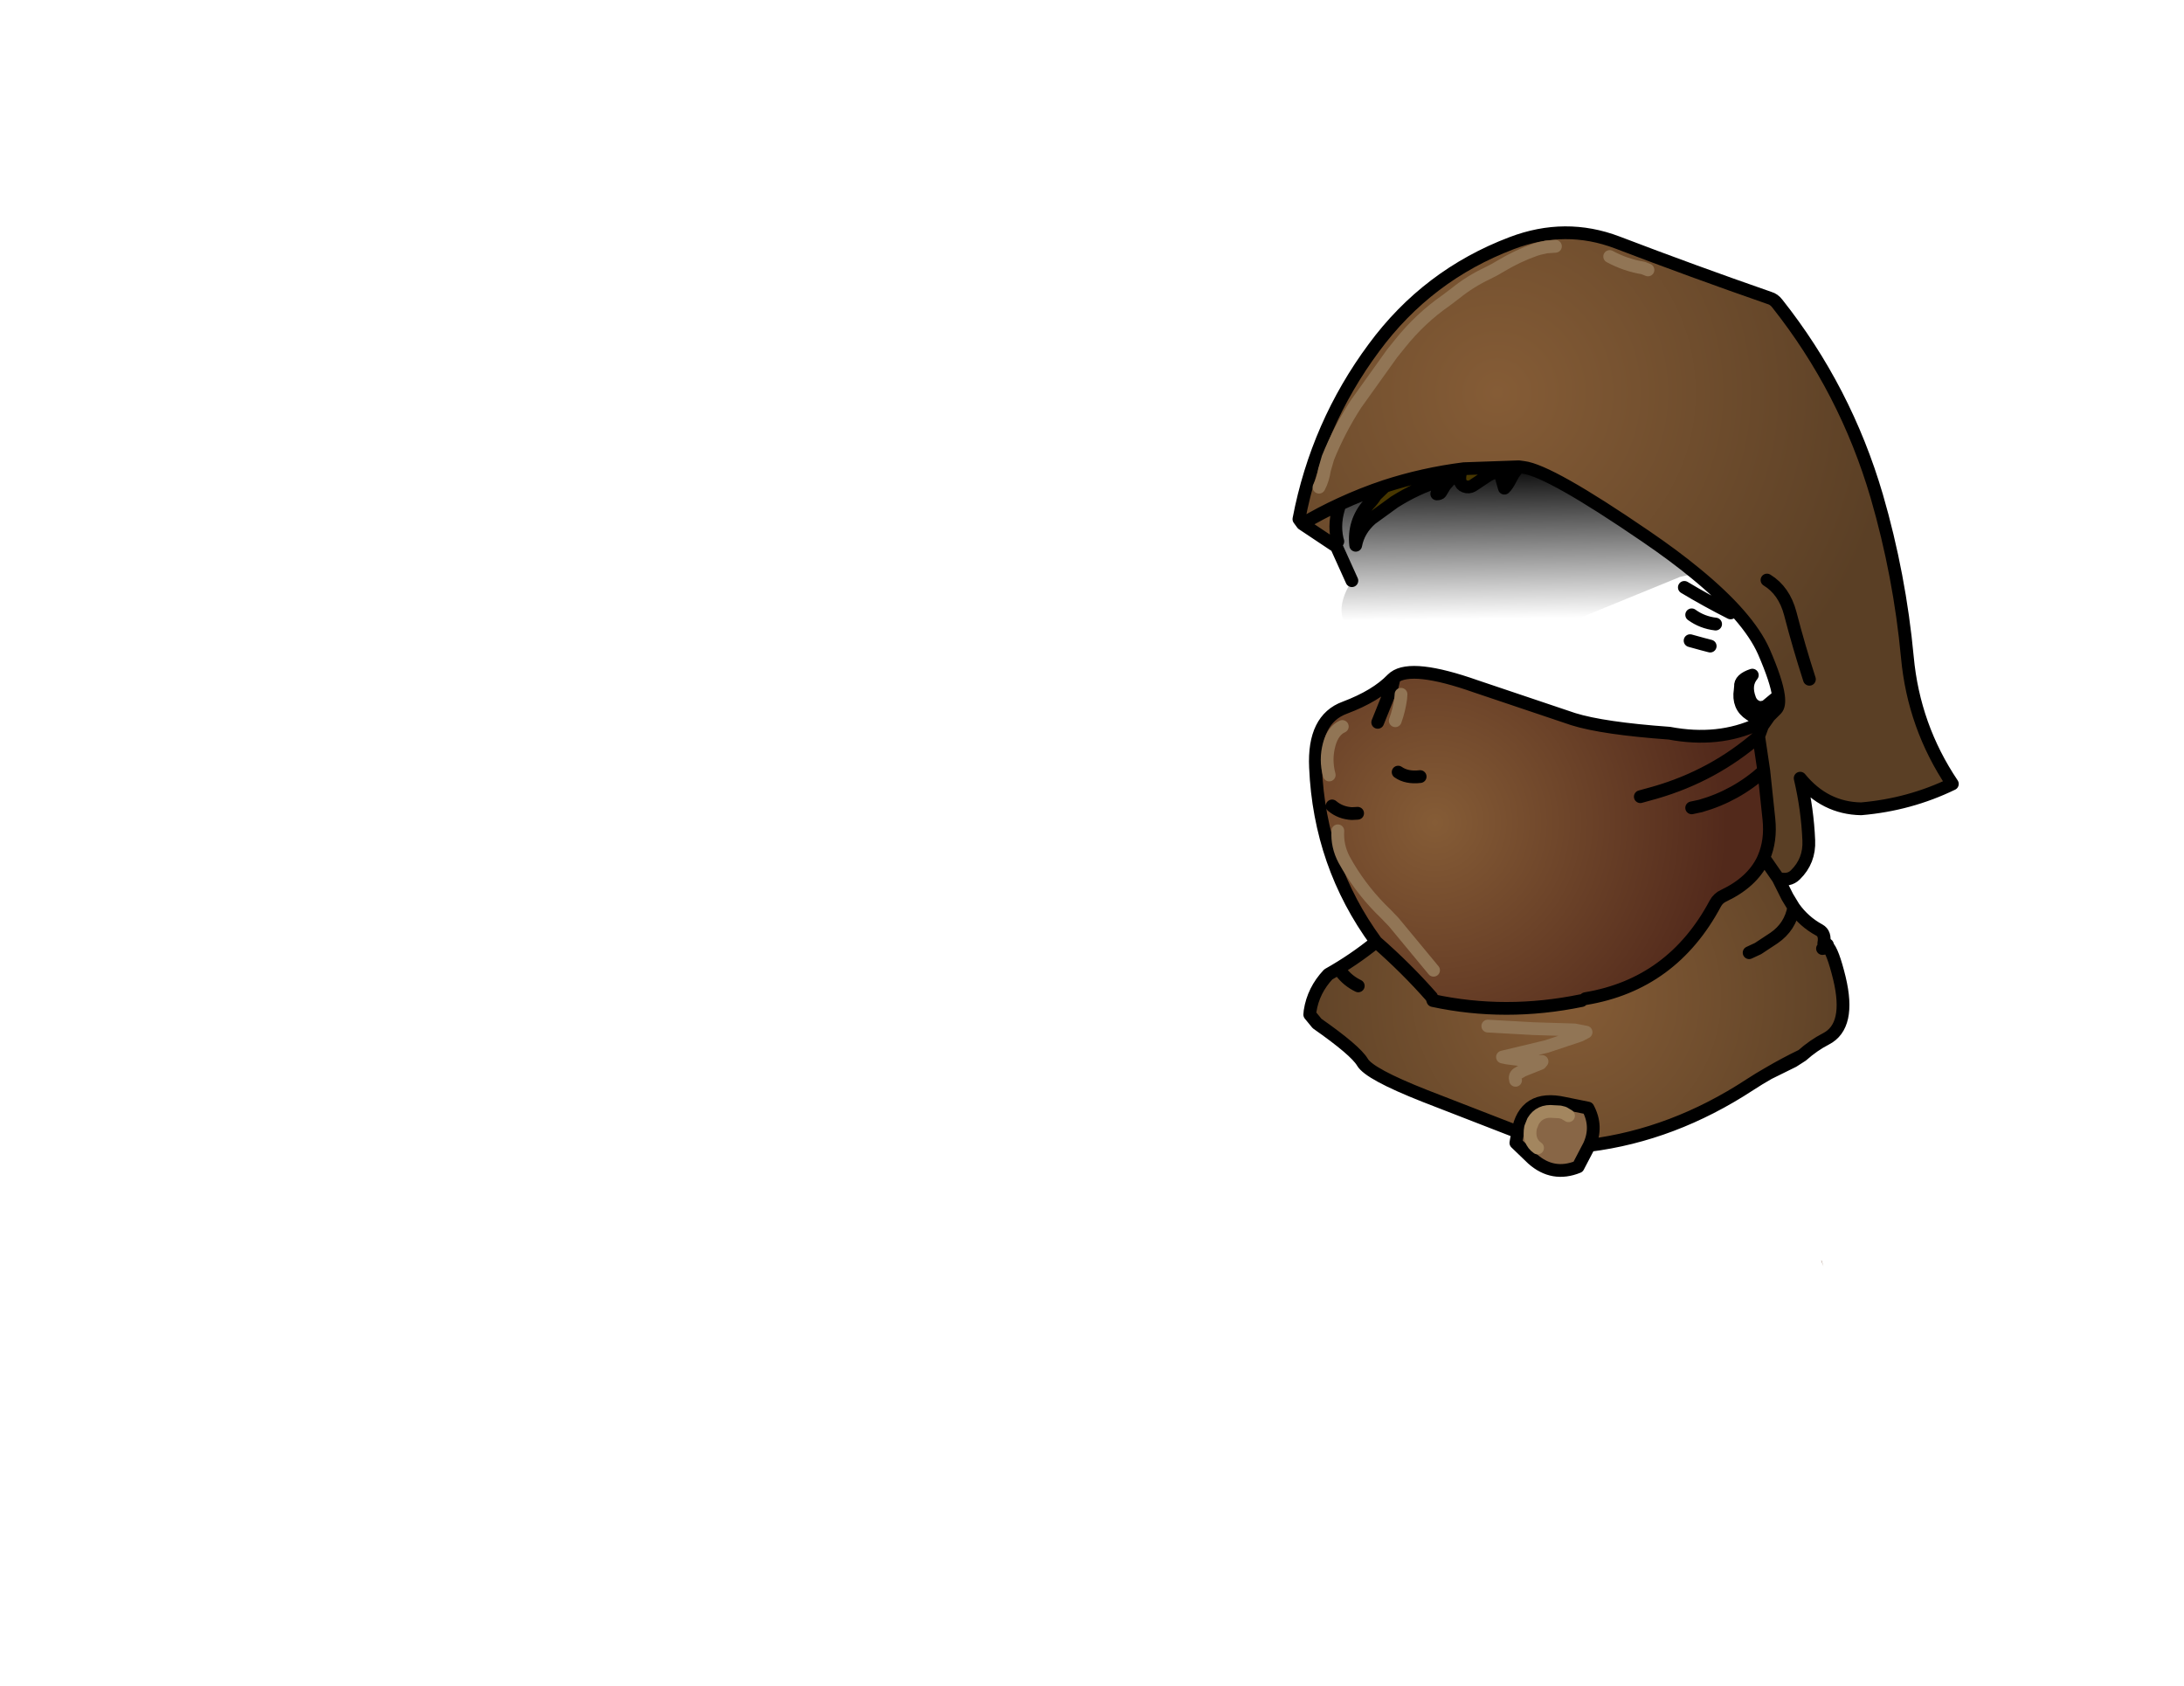 <svg xmlns:xlink="http://www.w3.org/1999/xlink" xmlns="http://www.w3.org/2000/svg" height="264.15px" width="342.25px">
  <g transform="matrix(1.0, 0.0, 0.0, 1.0, 243.25, 83.7)">
    <g data-characterId="1142" height="162.5" transform="matrix(1.0, 0.0, 0.0, 1.0, -40.2, -47.75)" width="103.4" xlink:href="#shape0"><g id="shape0" transform="matrix(1.0, 0.0, 0.0, 1.0, 40.2, 47.75)">
      <path d="M42.5 114.75 L42.15 113.85 42.2 113.85 42.5 114.75" fill="url(#gradient0)" fill-rule="evenodd" stroke="none"/>
      <path d="M15.0 -41.4 L14.25 -41.7 Q11.5 -42.15 9.0 -43.5 11.5 -42.15 14.25 -41.7 L15.0 -41.4 M-34.0 1.55 L-34.2 1.7 -34.35 1.6 -39.15 -1.6 -39.7 -2.35 Q-36.85 -17.2 -27.95 -29.2 -19.55 -40.6 -6.35 -45.6 2.05 -48.8 10.2 -45.7 22.1 -41.15 34.05 -37.0 34.75 -36.8 35.25 -36.15 45.95 -22.65 50.85 -5.95 54.45 6.45 55.65 19.3 56.65 30.15 62.7 39.15 56.0 42.4 48.4 43.05 42.7 42.95 38.85 38.25 40.0 43.15 40.2 48.0 40.35 51.2 38.1 53.4 37.1 54.4 35.4 53.95 L33.15 50.7 Q34.3 48.05 33.95 44.65 L33.15 37.1 32.35 31.7 32.95 30.05 34.0 28.55 35.1 27.45 Q35.65 26.9 35.45 25.35 35.15 23.0 33.15 18.4 30.7 12.9 22.45 6.15 19.05 3.35 14.65 0.35 -0.4 -9.95 -4.5 -10.45 L-5.25 -10.55 -13.85 -10.25 Q-20.2 -9.45 -26.2 -7.5 -29.8 -6.3 -33.25 -4.7 -34.3 -1.85 -33.7 0.8 L-33.6 1.15 -34.0 1.55 -34.35 1.6 -34.0 1.55 M0.5 -45.1 L-0.9 -45.0 -2.05 -44.75 -2.7 -44.55 Q-5.4 -43.6 -8.0 -42.05 -9.05 -41.4 -10.2 -40.85 -12.85 -39.6 -15.15 -37.75 L-16.6 -36.65 Q-20.7 -33.8 -23.85 -29.85 L-25.1 -28.3 -30.75 -20.4 Q-33.35 -16.4 -35.15 -11.95 L-35.7 -10.05 Q-35.9 -8.6 -36.55 -7.35 -35.9 -8.6 -35.7 -10.05 L-35.15 -11.95 Q-33.35 -16.4 -30.75 -20.4 L-25.1 -28.3 -23.85 -29.85 Q-20.7 -33.8 -16.6 -36.65 L-15.15 -37.75 Q-12.85 -39.6 -10.2 -40.85 -9.05 -41.4 -8.0 -42.05 -5.4 -43.6 -2.7 -44.55 L-2.05 -44.75 -0.9 -45.0 0.5 -45.1 M-39.15 -1.6 Q-36.3 -3.3 -33.25 -4.7 -36.3 -3.3 -39.15 -1.6 M40.3 22.75 Q38.65 17.65 37.3 12.45 36.35 8.85 33.65 7.2 36.35 8.85 37.3 12.45 38.65 17.65 40.3 22.75" fill="url(#gradient1)" fill-rule="evenodd" stroke="none"/>
      <path d="M-27.6 63.9 Q-36.45 51.8 -37.1 36.55 -37.45 29.0 -32.5 27.2 -27.6 25.35 -25.1 22.75 L-24.75 22.45 Q-21.95 20.35 -12.0 23.85 L3.3 29.0 Q7.95 30.45 18.35 31.2 26.05 32.65 32.25 29.75 L32.95 30.05 32.35 31.7 33.15 37.1 Q28.85 41.0 23.25 42.6 L21.85 42.9 23.25 42.6 Q28.85 41.0 33.15 37.1 L33.95 44.65 Q34.3 48.05 33.15 50.7 L33.0 51.05 Q31.3 54.55 26.9 56.65 26.0 57.05 25.55 57.9 18.8 70.55 5.2 72.8 L4.6 73.1 Q-7.3 75.55 -18.7 73.1 L-18.9 72.55 Q-22.85 68.05 -27.6 63.9 M-30.5 43.75 L-31.4 43.8 Q-33.2 43.7 -34.5 42.6 -33.2 43.7 -31.4 43.8 L-30.5 43.75 M-20.7 38.0 Q-22.8 38.25 -24.15 37.3 -22.8 38.25 -20.7 38.0 M-27.35 29.5 L-25.3 24.4 -25.1 23.95 -24.75 22.45 -25.1 23.95 -25.3 24.4 -27.35 29.5 M-23.7 25.1 L-23.75 25.8 Q-24.0 27.6 -24.6 29.25 -24.0 27.6 -23.75 25.8 L-23.7 25.1 M-34.95 37.75 Q-35.6 35.35 -34.95 32.95 -34.35 30.8 -32.9 30.15 -34.35 30.8 -34.95 32.95 -35.6 35.35 -34.95 37.75 M-18.6 68.35 L-24.85 60.8 -26.1 59.5 Q-29.55 56.2 -32.0 52.1 L-32.6 51.05 Q-33.75 48.9 -33.6 46.5 -33.75 48.9 -32.6 51.05 L-32.0 52.1 Q-29.55 56.2 -26.1 59.5 L-24.85 60.8 -18.6 68.35 M13.8 41.15 L16.15 40.5 Q25.3 37.85 32.35 31.7 25.3 37.85 16.15 40.5 L13.8 41.15" fill="url(#gradient2)" fill-rule="evenodd" stroke="none"/>
      <path d="M5.8 95.8 L4.05 99.15 Q0.1 100.75 -3.1 97.9 L-5.7 95.4 -5.4 93.7 Q-4.35 87.8 1.9 89.2 L5.6 89.95 Q7.15 92.85 5.8 95.8 M34.0 28.55 Q33.35 29.15 32.25 28.85 L31.7 28.7 31.0 28.25 Q29.05 27.0 29.45 24.45 L29.5 23.9 Q29.4 22.75 31.35 22.1 30.1 23.6 30.95 25.85 31.35 26.95 32.55 27.2 L33.4 27.05 35.45 25.35 Q35.65 26.9 35.1 27.45 L34.0 28.55 M2.55 91.15 L1.8 90.7 1.2 90.55 0.25 90.5 Q-1.95 90.25 -3.0 92.0 L-3.4 93.0 Q-3.8 95.15 -2.3 96.2 -3.8 95.15 -3.4 93.0 L-3.0 92.0 Q-1.95 90.25 0.25 90.5 L1.2 90.55 1.8 90.7 2.55 91.15" fill="#886646" fill-rule="evenodd" stroke="none"/>
      <path d="M-17.7 -8.3 Q-21.1 -7.3 -24.7 -5.05 L-28.35 -2.4 Q-30.35 -0.65 -30.8 1.75 -31.2 -1.9 -28.8 -4.65 -28.15 -5.3 -27.65 -6.1 L-26.2 -7.5 Q-20.2 -9.45 -13.85 -10.25 L-5.25 -10.55 -6.05 -9.5 -6.55 -8.6 Q-7.05 -7.6 -7.5 -7.2 L-8.15 -9.5 -8.35 -9.75 Q-9.1 -9.75 -10.05 -9.2 L-12.15 -7.8 Q-12.8 -7.3 -13.4 -7.4 -14.8 -7.65 -14.4 -9.5 L-14.7 -9.25 -16.05 -8.5 -16.8 -7.65 -17.5 -6.5 Q-17.65 -6.3 -18.1 -6.3 L-17.6 -8.05 -17.55 -8.25 -17.55 -8.3 -17.55 -8.35 -17.7 -8.3" fill="#483700" fill-rule="evenodd" stroke="none"/>
      <path d="M35.4 53.95 L36.85 56.85 37.85 58.5 Q39.45 60.75 41.85 62.05 42.85 62.6 42.55 64.15 43.3 64.25 43.1 64.5 L43.1 64.55 Q43.95 65.3 45.0 69.6 46.8 77.1 42.9 79.1 40.95 80.1 39.15 81.7 36.45 83.0 33.9 84.5 32.4 85.35 30.95 86.3 18.95 94.15 5.8 95.8 7.15 92.85 5.6 89.95 L1.9 89.2 Q-4.35 87.8 -5.4 93.7 L-19.95 88.05 Q-28.7 84.6 -29.75 82.75 -30.85 80.9 -36.85 76.7 L-38.0 75.3 -37.95 74.75 Q-37.45 71.5 -35.1 69.0 -31.1 66.75 -27.6 63.9 -22.85 68.05 -18.9 72.55 L-18.7 73.1 Q-7.3 75.55 4.6 73.1 L5.2 72.8 Q18.8 70.55 25.55 57.9 26.0 57.05 26.9 56.65 31.3 54.55 33.0 51.05 L33.15 50.7 35.4 53.95 M-30.4 70.8 Q-32.05 70.0 -33.1 68.6 -32.05 70.0 -30.4 70.8 M-5.75 85.6 Q-5.95 84.9 -5.45 84.55 L-4.6 84.05 -1.85 82.95 -1.6 82.65 -3.2 82.6 -7.1 82.1 -7.8 81.95 -0.9 80.3 4.35 78.55 5.3 78.05 3.5 77.7 -2.95 77.5 -10.1 77.1 -2.95 77.5 3.5 77.7 5.3 78.05 4.35 78.55 -0.9 80.3 -7.8 81.95 -7.1 82.1 -3.2 82.6 -1.6 82.65 -1.85 82.95 -4.6 84.05 -5.45 84.55 Q-5.95 84.9 -5.75 85.6 M30.85 65.6 L32.25 64.95 34.75 63.3 Q37.3 61.55 37.85 58.5 37.3 61.55 34.75 63.3 L32.25 64.95 30.85 65.6 M43.1 64.55 L42.55 64.15 43.1 64.55 Q42.75 64.95 42.35 64.95 42.75 64.95 43.1 64.55" fill="url(#gradient3)" fill-rule="evenodd" stroke="none"/>
      <path d="M22.45 6.15 L20.05 6.7 3.55 13.45 Q-9.9 19.0 -24.5 17.8 -27.35 17.9 -29.85 16.5 -35.3 13.45 -31.4 7.3 L-34.0 1.55 -33.6 1.15 -33.7 0.8 Q-34.3 -1.85 -33.25 -4.7 -29.8 -6.3 -26.2 -7.5 L-27.65 -6.1 Q-28.15 -5.3 -28.8 -4.65 -31.2 -1.9 -30.8 1.75 -30.35 -0.65 -28.35 -2.4 L-24.7 -5.05 Q-21.1 -7.3 -17.7 -8.3 L-17.55 -8.3 -17.55 -8.25 -17.6 -8.05 -18.1 -6.3 Q-17.65 -6.3 -17.5 -6.5 L-16.8 -7.65 -16.05 -8.5 -14.7 -9.25 -14.4 -9.5 Q-14.8 -7.65 -13.4 -7.4 -12.8 -7.3 -12.15 -7.8 L-10.05 -9.2 Q-9.1 -9.75 -8.35 -9.75 L-8.15 -9.5 -7.5 -7.2 Q-7.05 -7.6 -6.55 -8.6 L-6.05 -9.5 -5.25 -10.55 -4.5 -10.45 Q-0.4 -9.95 14.65 0.35 19.05 3.35 22.45 6.15" fill="url(#gradient4)" fill-rule="evenodd" stroke="none"/>
      <path d="M-34.0 1.55 L-34.2 1.7 -34.35 1.6 -39.15 -1.6 -39.7 -2.35 Q-36.85 -17.2 -27.95 -29.2 -19.55 -40.6 -6.35 -45.6 2.05 -48.8 10.2 -45.7 22.1 -41.15 34.05 -37.0 34.75 -36.8 35.25 -36.15 45.95 -22.65 50.85 -5.95 54.45 6.45 55.65 19.3 56.65 30.15 62.7 39.15 56.0 42.4 48.4 43.05 42.7 42.95 38.85 38.25 40.0 43.15 40.2 48.0 40.35 51.2 38.1 53.4 37.1 54.4 35.4 53.95 L36.85 56.85 37.85 58.5 Q39.45 60.75 41.85 62.05 42.85 62.6 42.55 64.15 43.3 64.25 43.1 64.5 L43.1 64.55 Q43.95 65.3 45.0 69.6 46.8 77.1 42.9 79.1 40.95 80.1 39.15 81.7 L37.75 82.6 33.9 84.5 Q32.4 85.35 30.95 86.3 18.95 94.15 5.8 95.8 L4.05 99.15 Q0.1 100.75 -3.1 97.9 L-5.7 95.4 -5.4 93.7 -19.95 88.05 Q-28.7 84.6 -29.75 82.75 -30.85 80.9 -36.85 76.7 L-38.0 75.3 -37.95 74.75 Q-37.45 71.5 -35.1 69.0 -31.1 66.75 -27.6 63.9 -36.45 51.8 -37.1 36.55 -37.45 29.0 -32.5 27.2 -27.6 25.35 -25.1 22.75 L-24.75 22.45 Q-21.95 20.35 -12.0 23.85 L3.3 29.0 Q7.95 30.45 18.35 31.2 26.05 32.65 32.25 29.75 M32.95 30.05 L34.0 28.55 Q33.35 29.15 32.25 28.85 L31.7 28.7 31.0 28.25 Q29.05 27.0 29.45 24.45 L29.5 23.9 Q29.4 22.75 31.35 22.1 30.1 23.6 30.95 25.85 31.35 26.95 32.55 27.2 L33.4 27.05 35.45 25.35 Q35.15 23.0 33.15 18.4 30.7 12.9 22.45 6.15 19.05 3.35 14.65 0.35 -0.4 -9.95 -4.5 -10.45 L-5.25 -10.55 -13.85 -10.25 Q-20.2 -9.45 -26.2 -7.5 -29.8 -6.3 -33.25 -4.7 -34.3 -1.85 -33.7 0.8 L-33.6 1.15 -34.0 1.55 -34.35 1.6 M-31.4 7.3 L-34.0 1.55 M-33.25 -4.7 Q-36.3 -3.3 -39.15 -1.6 M-17.7 -8.3 Q-21.1 -7.3 -24.7 -5.05 L-28.35 -2.4 Q-30.35 -0.65 -30.8 1.75 -31.2 -1.9 -28.8 -4.65 -28.15 -5.3 -27.65 -6.1 L-26.2 -7.5 M-5.25 -10.55 L-6.05 -9.5 -6.55 -8.6 Q-7.05 -7.6 -7.5 -7.2 L-8.15 -9.5 -8.35 -9.75 Q-9.1 -9.75 -10.05 -9.2 L-12.15 -7.8 Q-12.8 -7.3 -13.4 -7.4 -14.8 -7.65 -14.4 -9.5 L-14.7 -9.25 -16.05 -8.5 -16.8 -7.65 -17.5 -6.5 Q-17.65 -6.3 -18.1 -6.3 L-17.6 -8.05 -17.55 -8.25 -17.55 -8.3 -17.55 -8.35 -17.7 -8.3 M-24.75 22.45 L-25.1 23.95 -25.3 24.4 -27.35 29.5 M-24.15 37.3 Q-22.8 38.25 -20.7 38.0 M-34.5 42.6 Q-33.2 43.7 -31.4 43.8 L-30.5 43.75 M4.6 73.1 Q-7.3 75.55 -18.7 73.1 L-18.9 72.55 Q-22.85 68.05 -27.6 63.9 M-33.1 68.6 Q-32.05 70.0 -30.4 70.8 M20.7 8.35 Q24.2 10.45 27.95 12.35 M21.85 12.65 Q23.5 13.85 25.6 14.1 M21.6 16.7 L23.6 17.25 24.75 17.55 M33.65 7.2 Q36.35 8.85 37.3 12.45 38.65 17.65 40.3 22.75 M32.35 31.7 Q25.3 37.85 16.15 40.5 L13.8 41.15 M34.0 28.55 L35.1 27.45 Q35.65 26.9 35.45 25.35 M33.15 37.1 L32.35 31.7 32.95 30.05 M33.15 37.1 Q28.85 41.0 23.25 42.6 L21.85 42.9 M33.15 50.7 Q34.3 48.05 33.95 44.65 L33.15 37.1 M33.15 50.7 L33.0 51.05 Q31.3 54.55 26.9 56.65 26.0 57.05 25.55 57.9 18.8 70.55 5.2 72.8 M35.4 53.95 L33.15 50.7 M37.85 58.5 Q37.3 61.55 34.75 63.3 L32.25 64.95 30.85 65.6 M-5.4 93.7 Q-4.35 87.8 1.9 89.2 L5.6 89.95 Q7.15 92.85 5.8 95.8 M33.9 84.5 Q36.45 83.0 39.15 81.7 M43.1 64.55 Q42.75 64.95 42.35 64.95 M42.55 64.15 L43.1 64.55" fill="none" stroke="#000000" stroke-linecap="round" stroke-linejoin="round" stroke-width="2.0"/>
      <path d="M-2.3 96.2 Q-3.8 95.15 -3.4 93.0 L-3.0 92.0 Q-1.95 90.25 0.25 90.5 L1.2 90.55 1.8 90.7 2.55 91.15" fill="none" stroke="#a3865f" stroke-linecap="round" stroke-linejoin="round" stroke-width="2.0"/>
      <path d="M9.0 -43.5 Q11.5 -42.15 14.25 -41.7 L15.0 -41.4 M-36.55 -7.35 Q-35.9 -8.6 -35.7 -10.05 L-35.15 -11.95 Q-33.35 -16.4 -30.75 -20.4 L-25.1 -28.3 -23.85 -29.85 Q-20.7 -33.8 -16.6 -36.65 L-15.15 -37.75 Q-12.85 -39.6 -10.2 -40.85 -9.05 -41.4 -8.0 -42.05 -5.4 -43.6 -2.7 -44.55 L-2.05 -44.75 -0.9 -45.0 0.5 -45.1 M-32.9 30.15 Q-34.35 30.8 -34.95 32.95 -35.6 35.35 -34.95 37.75 M-24.6 29.25 Q-24.0 27.6 -23.75 25.8 L-23.7 25.1 M-33.6 46.5 Q-33.75 48.9 -32.6 51.05 L-32.0 52.1 Q-29.55 56.2 -26.1 59.5 L-24.85 60.8 -18.6 68.35 M-10.1 77.1 L-2.95 77.5 3.5 77.7 5.3 78.05 4.35 78.55 -0.9 80.3 -7.8 81.95 -7.1 82.1 -3.2 82.6 -1.6 82.65 -1.85 82.95 -4.6 84.05 -5.45 84.55 Q-5.95 84.9 -5.75 85.6" fill="none" stroke="#917555" stroke-linecap="round" stroke-linejoin="round" stroke-width="2.0"/>
    </g>
    </g>
  </g>
  <defs>
    <radialGradient cx="0" cy="0" gradientTransform="matrix(0.03, 0.0, 0.0, 0.03, 50.75, 99.1)" gradientUnits="userSpaceOnUse" id="gradient0" r="819.2" spreadMethod="pad">
      <stop offset="0.0" stop-color="#ac7846"/>
      <stop offset="1.0" stop-color="#52291b"/>
    </radialGradient>
    <radialGradient cx="0" cy="0" gradientTransform="matrix(0.076, 0.0, 0.0, 0.076, -8.65, -22.15)" gradientUnits="userSpaceOnUse" id="gradient1" r="819.2" spreadMethod="pad">
      <stop offset="0.0" stop-color="#855c36"/>
      <stop offset="1.0" stop-color="#5a3f25"/>
    </radialGradient>
    <radialGradient cx="0" cy="0" gradientTransform="matrix(0.056, 0.0, 0.0, 0.056, -18.4, 45.2)" gradientUnits="userSpaceOnUse" id="gradient2" r="819.2" spreadMethod="pad">
      <stop offset="0.0" stop-color="#855c36"/>
      <stop offset="1.0" stop-color="#52291b"/>
    </radialGradient>
    <radialGradient cx="0" cy="0" gradientTransform="matrix(0.059, 0.0, 0.0, 0.059, 2.3, 72.5)" gradientUnits="userSpaceOnUse" id="gradient3" r="819.2" spreadMethod="pad">
      <stop offset="0.0" stop-color="#855c36"/>
      <stop offset="1.0" stop-color="#5a3f25"/>
    </radialGradient>
    <linearGradient gradientTransform="matrix(2.0E-4, 0.015, -0.017, 2.0E-4, -6.3, 0.95)" gradientUnits="userSpaceOnUse" id="gradient4" spreadMethod="pad" x1="-819.2" x2="819.2">
      <stop offset="0.0" stop-color="#000000"/>
      <stop offset="1.0" stop-color="#000000" stop-opacity="0.0"/>
    </linearGradient>
  </defs>
</svg>